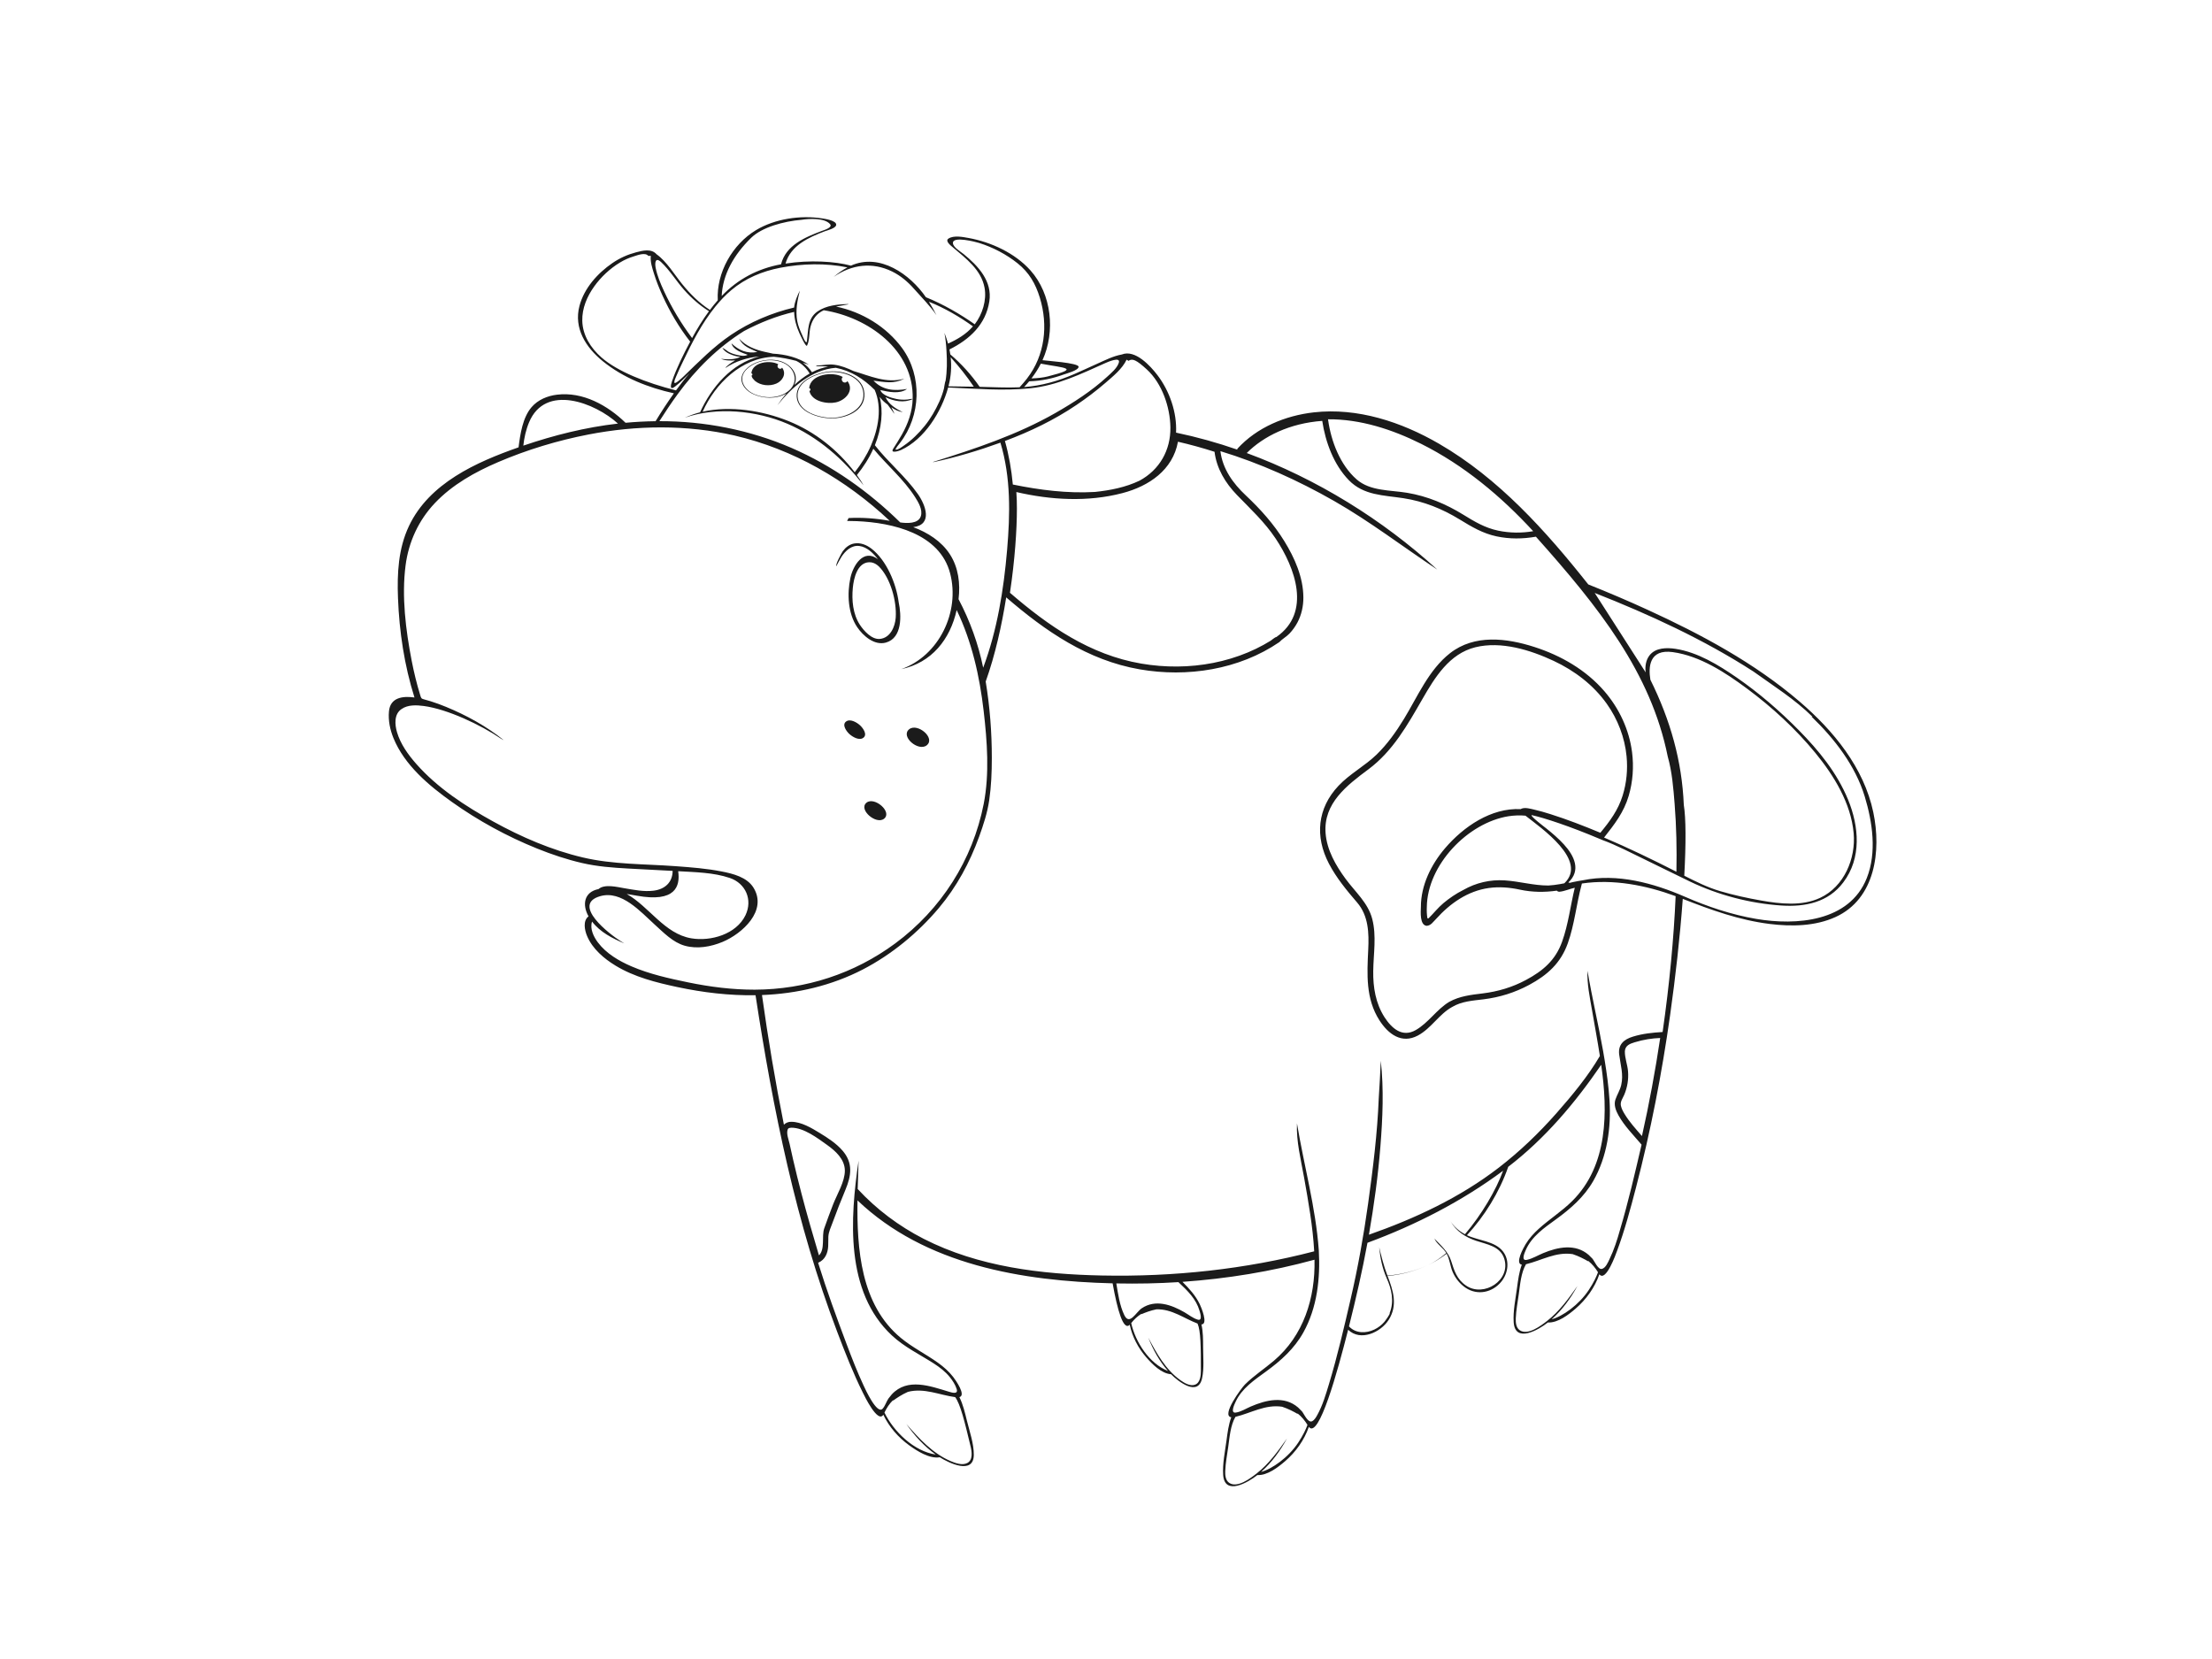 <?xml version="1.0" encoding="utf-8"?>
<!-- Generator: Adobe Illustrator 17.0.0, SVG Export Plug-In . SVG Version: 6.00 Build 0)  -->
<!DOCTYPE svg PUBLIC "-//W3C//DTD SVG 1.1//EN" "http://www.w3.org/Graphics/SVG/1.1/DTD/svg11.dtd">
<svg version="1.1" id="Layer_1" xmlns="http://www.w3.org/2000/svg" xmlns:xlink="http://www.w3.org/1999/xlink" x="0px" y="0px"
	 width="800px" height="600px" viewBox="0 0 800 600" enable-background="new 0 0 800 600" xml:space="preserve">
<g>
	<path fill="#1B1B1B" d="M574.42,211.363c-15.309-19.345-32.464-38.429-54.03-50.908c-13.578-7.859-29.389-13.1-45.232-11.319
		c-10.307,1.16-20.618,5.429-27.688,13.206c0,0,0.015,0.114,0.036,0.278c-7.233-2.509-14.647-4.58-22.168-6.15
		c0.349-7.312-2.318-14.989-6.727-20.791c-2.539-3.341-8.096-9.411-12.899-7.469c-3.108,0.54-6.185,2.139-9.05,3.413
		c-2.725,1.211-5.417,2.494-8.157,3.672c-5.808,2.502-11.81,4.224-18.139,4.691c0.647-0.683,1.266-1.374,1.846-2.078
		c4.382-0.127,8.489-0.998,12.598-2.499c0.838-0.306,5.256-1.44,5.288-2.756c0.036-1.436-11.912-2.189-13.068-2.382
		c4.718-10.315,3.345-23.884-4.361-32.491c-5.582-6.237-14.2-10.228-22.35-11.705c-2.063-0.373-5.403-1.051-7.312,0.228
		c-1.337,0.894,1.012,2.639,1.632,3.167c4.696,4.015,10.221,8.075,11.431,14.555c0.848,4.539-0.772,9.652-3.543,13.26
		c-5.201-3.67-11.406-7.255-17.663-9.791c-5.723-8.304-16.694-16.104-27.116-11.419c-5.768-1.581-14.954-2.104-23.65-0.749
		c1.815-6.528,8.398-9.477,14.19-11.681c0.891-0.338,3.977-1.049,4.127-2.288c0.196-1.613-4.142-2.225-5.067-2.37
		c-7.841-1.224-17.069,0.111-23.91,4.231c-8.547,5.146-14.38,15.387-13.846,25.388c-0.977,1.114-1.929,2.27-2.841,3.487
		c-3.909-2.526-7.143-5.785-10.061-9.383c-2.85-3.511-5.538-8.107-9.248-10.763c-1.854-2.13-5.04-1.326-7.404-0.698
		c-3.099,0.825-5.898,2.074-8.547,3.888c-5.363,3.672-10.222,9.081-11.915,15.484c-2.146,8.123,2.321,15.058,8.45,20.031
		c7.387,5.997,16.477,9.559,25.695,11.595c-2.345,3.283-4.576,6.724-6.617,10.082c-3.734,0.047-7.365,0.246-10.862,0.574
		c-6.511-6.313-15.45-11.316-24.824-10.159c-3.439,0.423-6.841,1.82-9.146,4.486c-3.263,3.774-4.115,9.786-4.727,14.553
		c-15.301,5.358-32.304,12.955-39.639,28.457c-3.868,8.173-4.307,17.148-3.967,26.04c0.462,12.139,2.299,24.372,5.963,35.971
		c-4.248-0.597-8.758-0.005-9.224,5.005c-0.306,3.31,0.38,6.635,1.63,9.695c3.988,9.767,12.798,17.159,21.169,23.111
		c9.531,6.777,19.932,12.453,30.778,16.827c5.291,2.134,10.724,3.954,16.288,5.238c5.491,1.267,10.978,1.675,16.591,1.985
		c5.379,0.297,10.76,0.552,16.139,0.854c-0.044,4.203-2.843,6.657-6.903,7.16c-3.564,0.443-7.086-0.313-10.585-0.894
		c-2.495-0.415-7.137-1.628-9.315,0.31c-5.236,1.038-5.998,5.643-3.614,9.871c-2.131,1.615-1.397,5.028-0.529,7.1
		c1.942,4.641,6.095,8.167,10.296,10.719c6.799,4.131,14.639,6.1,22.349,7.747c9.284,1.982,18.78,3.109,28.283,2.958
		c6.292,41.24,14.676,82.678,29.543,121.755c2.827,7.43,5.73,14.884,9.276,22.007c0.51,1.026,5.384,11.214,7.392,7.949
		c2.06,4.384,5.453,8.252,9.366,11.074c2.851,2.058,7.311,4.931,11.053,4.318c3.251,2.076,12.214,6.401,12.305-0.817
		c0.05-4.068-1.53-8.506-2.495-12.438c-0.702-2.859-1.395-5.85-2.718-8.499c2.549-0.655-1.373-6.166-2.244-7.294
		c-1.541-1.994-3.448-3.663-5.491-5.127c-4.376-3.137-9.234-5.525-13.402-8.963c-14.563-12.015-15.961-32.248-15.716-49.77
		c24.531,23.373,59.645,29.185,92.274,30.001c1.725,9.617,3.876,17.32,6.191,14.983c0.89,4.311,3.086,8.45,5.962,11.759
		c2.11,2.428,5.499,5.912,8.967,6.124c2.624,2.68,9.755,8.194,11.227,1.499c0.78-3.551,0.393-7.629,0.377-11.254
		c-0.012-2.725,0.015-5.569-0.609-8.24c2.561-0.067-0.117-6.311-0.609-7.335c-1.493-3.107-3.833-5.666-6.251-8.079
		c16.124-1.122,32.166-3.729,47.758-8.001c0.306,13.866-3.951,27.439-14.706,36.557c-3.437,2.917-7.261,5.398-10.465,8.586
		c-1.23,1.223-8.718,11.284-4.933,11.841c-0.985,2.663-1.347,5.576-1.722,8.373c-0.54,4.016-1.482,8.424-1.21,12.476
		c0.517,7.688,9.084,2.679,12.375,0.05c3.593,0.207,7.497-2.833,10.037-5.02c3.804-3.278,6.939-7.632,8.571-12.405
		c3.576,4.625,10.362-19.918,14.213-35.129c4.465,4.33,11.772,0.961,14.662-3.567c3.343-5.239,1.654-10.604-0.405-15.888
		c5.118-0.438,10.107-1.85,14.764-3.996c-4.668,2.15-9.691,3.479-14.818,3.856c-1.291-3.36-2.348-7.522-2.973-10.249
		c0.352,3.807,1.138,7.643,2.696,11.147c1.805,4.061,2.796,8.351,1.094,12.659c0.334,0.258-1.739,2.988-1.957,3.239
		c-0.985,1.135-2.23,2.076-3.588,2.725c-3.02,1.443-6.766,1.445-9.167-1.149c2.514-10.014,4.821-20.072,6.683-30.229
		c17.392-6.418,34.162-14.992,49.06-26.068c-2.569,7.06-7.759,15.878-13.795,22.972c-2.11-1.11-3.902-2.651-5.205-4.658
		c2.066,3.605,5.331,5.708,9.195,7.017c3.896,1.319,8.726,1.925,10.194,6.424c2.557,7.834-7.354,14.17-13.792,9.79
		c-3.323-2.25-4.261-5.366-5.411-8.961c-1.074-3.363-3.694-5.566-6.053-8.029c0.969,2.084,3.145,3.251,4.307,5.223
		c-1.981,1.66-4.114,3.206-6.471,4.291c2.353-1.083,4.545-2.499,6.61-4.052c1.16,2.102,1.254,4.527,2.215,6.7
		c0.996,2.253,2.616,4.273,4.675,5.643c4.32,2.872,9.729,1.688,12.933-2.298c2.444-3.041,3.042-7.593,0.588-10.815
		c-2.911-3.821-8.961-3.953-13.072-5.919c6.287-6.782,11.775-15.586,14.932-24.736c13.328-10.229,24.174-23.083,33.629-36.9
		c2.415,16.961,2.529,36.404-10.53,49.321c-3.723,3.683-8.17,6.484-12.048,9.986c-1.819,1.642-3.478,3.471-4.754,5.571
		c-0.742,1.223-3.973,7.027-1.388,7.412c-0.985,2.66-1.347,5.574-1.724,8.371c-0.538,4.016-1.482,8.424-1.209,12.476
		c0.518,7.685,9.079,2.682,12.371,0.054c3.592,0.212,7.502-2.833,10.038-5.02c3.804-3.278,6.942-7.638,8.575-12.411
		c2.329,3.029,5.987-7.34,6.386-8.414c2.782-7.494,4.862-15.257,6.872-22.987c5.33-20.499,9.356-41.255,12.315-62.228
		c1.972-13.991,3.553-28.047,4.592-42.137c10.209,4.005,20.489,7.718,31.438,9.069c7.91,0.976,16.437,0.854,23.815-2.507
		c14.392-6.556,16.588-23.946,13.653-37.881c-3.408-16.175-14.38-29.504-26.648-40.03c-16.313-13.997-35.634-24.344-55.085-33.249
		C588.734,217.263,581.606,214.238,574.42,211.363z M605,235.849c9.85,1.374,19.027,7.4,26.841,13.197
		c9.054,6.718,17.563,14.54,24.721,23.269c6.728,8.199,12.862,18.195,13.834,28.99c0.828,9.181-3.419,19.336-12.105,23.408
		c-6.596,3.094-14.461,2.188-21.395,0.968c-4.953-0.871-9.939-1.96-14.764-3.38c-4.544-1.34-8.781-3.449-12.991-5.585
		c0.64-11.696,0.608-20.826-0.173-25.62c-0.663-15.807-4.816-30.593-12.081-45.252C596.124,241.29,596.402,234.649,605,235.849z
		 M480.345,151.959c-0.016-0.106-0.031-0.212-0.046-0.316c11.696-0.102,23.29,3.693,33.656,8.865
		c15.429,7.698,28.924,18.964,40.545,31.608c-4.169,0.729-8.496,0.665-12.638-0.195c-4.781-0.992-8.578-3.274-12.674-5.795
		c-6.279-3.863-12.927-6.658-20.211-7.888c-6.143-1.037-13.434-0.549-18.363-4.882C484.675,168.135,481.421,159.621,480.345,151.959
		z M367.776,183.937c0-1.996-0.047-3.991-0.197-5.982c12.54,2.901,25.864,3.671,38.407,0.372
		c9.523-2.505,18.171-8.318,20.041-18.571c4.451,1.025,8.861,2.236,13.226,3.639c0.748,6.057,3.9,11.268,8.092,15.605
		c4.957,5.128,9.979,9.743,13.982,15.733c7.076,10.589,13.092,26.781,0.268,35.665c-0.447,0-1.631,1.071-2.035,1.319
		c-0.85,0.526-1.714,1.029-2.589,1.511c-1.84,1.015-3.737,1.926-5.675,2.738c-4.021,1.684-8.218,2.938-12.493,3.781
		c-8.574,1.69-17.451,1.723-26.059,0.25c-18.536-3.172-33.519-13.571-47.48-25.609C367.036,202.586,367.776,191.582,367.776,183.937
		z M414.757,133.608c5.535,5.072,8.422,13.615,8.532,20.963c0.122,8.232-3.918,15.352-11.171,19.273
		c-5.036,2.407-10.617,3.506-16.139,4.078c-9.917,0.581-19.975-0.693-29.676-2.688c-0.491-5.304-1.402-10.617-2.86-15.743
		c9.097-3.396,17.785-7.569,25.845-13.011c3.619-2.444,7.119-5.076,10.422-7.935c2.732-2.364,6.17-5.119,7.746-8.473
		c0.208,0.117,0.446,0.279,0.679,0.435C409.553,129.536,410.99,130.157,414.757,133.608z M399.825,131.279
		c0.695-0.311,5.572-2.454,4.807-0.082c-0.638,1.977-2.718,3.686-4.182,5.032c-5.61,5.153-12.154,9.367-18.748,13.136
		c-13.792,7.883-29.12,12.983-44.23,17.698c0.046,0.051,0.074,0.084,0.074,0.084c8.23-1.75,16.363-4.189,24.271-7.055
		c3.81,12.628,3.527,25.799,2.415,38.804c-1.232,14.39-3.574,29.012-8.651,42.591c-1.774-8.673-4.782-16.951-8.907-24.782
		c0.675-5.597-0.02-11.433-3.135-16.242c-3.076-4.749-8.033-7.866-13.252-9.812c7.167-0.893,4.453-8.036,1.667-11.983
		c-4.504-6.382-10.734-11.466-15.541-17.641c2.495-6.174,3.065-12.419,1.734-17.481c0.872,1.228,1.872,2.054,2.851,2.761
		c1.496,1.925,2.382,3.29,2.382,3.29s0.02-0.071,0.031-0.105c-0.311-0.752-0.667-1.482-1.047-2.201
		c1.243,0.911,2.605,1.545,4.142,1.769c-2.568-1.238-4.997-2.773-6.264-5.425c2.968,1.468,6.711,2.199,9.84,0.697
		c-0.138,4.554-1.652,8.83-3.86,12.774c-0.989,1.768-2.095,3.466-3.178,5.174c-1.216,1.915,2.119,0.796,2.773,0.497
		c8.565-3.919,14.677-13.841,17.093-22.626c9.872,0.396,19.94,1.299,29.793,0.267C382.439,139.4,391.003,135.227,399.825,131.279z
		 M314.966,161.215c-1.504,3.463-3.51,6.618-5.836,9.585c-6.221-8.145-14.386-14.647-23.915-18.489
		c-9.428-3.801-21.051-5.677-31.088-3.415c4.542-10.179,14.076-19.513,25.785-19.867c2.718,0.264,5.411,0.793,8.05,1.484
		c2.045,1.013,3.699,2.615,4.86,4.576c-2.014,1.145-3.855,2.566-5.539,4.154c1.923-4.189-1.702-7.857-5.57-8.795
		c-4.012-0.97-9.187,0.141-12.061,3.244c-3.097,3.323-0.924,7.099,2.62,8.781c3.686,1.749,8.57,1.943,12.142-0.196
		c-1.106,1.292-2.196,2.726-3.268,4.303c5.172-6.503,12.469-12.902,21.136-13.56c5.547,1.102,10.1,4.043,14.062,7.998
		C319.102,147.415,317.644,155.043,314.966,161.215z M285.207,141.369c-3.429,2.858-8.817,2.851-12.72,1.027
		c-3.669-1.717-5.747-5.797-2.287-8.986c3.381-3.119,8.999-4.055,13.191-2.138C287.577,133.187,289.016,138.198,285.207,141.369z
		 M343.12,139.338c0.838-3.305,1.067-6.738,0.71-10.127c3.025,3.351,5.839,6.896,8.354,10.644c-3.051-0.058-6.102-0.092-9.152-0.132
		C343.063,139.598,343.087,139.465,343.12,139.338z M378.94,136.142c-1.611,0.412-3.631,0.644-5.899,0.714
		c1.326-1.73,2.462-3.511,3.393-5.337C385.124,133.164,390.949,133.075,378.94,136.142z M357.807,109
		c1.133-7.334-4.047-12.821-9.28-17.101c-1.047-0.858-3.704-2.366-3.88-3.891c-0.329-2.843,8.559-0.421,9.403-0.154
		c0.036,0.007,0.074,0.02,0.11,0.032c4.957,1.556,9.805,4.099,13.865,7.342c4.167,3.329,6.496,7.374,8.043,12.427
		c3.052,9.966,1.875,20.834-4.616,29.217c-0.027,0.038-0.05,0.075-0.078,0.113c-0.855,1.048-1.705,2.092-2.631,3.082
		c-4.801,0.22-9.626-0.074-14.43-0.17c-3.012-4.348-6.582-8.284-10.607-11.715c-0.085-0.593-0.195-1.196-0.318-1.801
		C350.672,122.754,356.519,117.369,357.807,109z M271.716,85.963c3.887-3.774,11.675-5.93,18.175-6.467
		c2.585-0.417,8.428-0.762,10.344,1.605c0.983,1.215-2.357,2.168-2.992,2.409c-6.052,2.302-12.994,5.126-14.77,12.073
		c-8.378,1.564-15.569,5.296-21.467,11.476C261.368,99.406,265.278,92.217,271.716,85.963z M258.738,110.858
		c1.733-2.127,3.634-4.146,5.734-5.919c5.123-4.312,11.215-6.848,17.756-8.107c7.862-1.52,16.381-1.731,24.249-0.126
		c-1.737,0.935-3.41,2.115-4.965,3.433c6.527-4.487,13.967-5.475,21.173-1.929c3.029,1.49,5.637,3.698,7.859,6.221
		c2.749,3.125,5.784,6.102,8.137,9.546c-0.84-1.662-1.742-3.287-2.723-4.844c5.577,2.204,11.186,5.483,15.925,8.897
		c-2.487,2.878-5.708,4.747-9.005,6.235c-0.366-1.319-0.803-2.609-1.315-3.881c0.436,2.184,0.634,4.429,0.753,6.649
		c0.23,3.585,0.231,7.237-0.354,10.789c-0.176,0.067-0.498,2.413-0.585,2.762c-0.394,1.57-0.958,3.123-1.623,4.597
		c-1.427,3.162-3.146,6.154-5.329,8.861c-2.186,2.711-4.738,5.218-7.624,7.183c-0.694,0.472-1.934,1.466-2.828,1.401
		c-0.482-0.034,1.368-2.241,1.56-2.49c7.538-9.779,8.077-24.066,0.782-34.166c-5.671-7.786-14.545-13.164-23.935-15.097
		c1.497-0.299,3.007-0.52,4.503-0.808l-0.217-0.098c-3.699,0.09-7.946,0.503-11.056,2.714c-3.616,2.572-3.244,6.693-3.761,10.614
		c-0.227,1.721-1.576-1.765-1.746-2.149c-0.725-1.613-1.449-3.258-1.768-5.009c-0.683-3.76,0.019-7.397,0.937-11.042
		c-0.934,1.913-1.862,3.989-2.068,6.131c-8.013,1.863-16.02,5.273-22.84,9.887c-6.303,4.257-11.619,9.7-17.063,14.959
		c-0.205,0.198-3.267,3.166-3.394,2.313c-0.107-0.713,0.384-1.628,0.64-2.258c0.746-1.838,1.623-3.623,2.474-5.413
		C250.317,123.782,253.881,116.848,258.738,110.858z M239.135,94.824c3.099,2.915,5.417,6.762,8.234,9.958
		c2.652,3.008,5.635,5.636,9.037,7.771c-2.27,3.078-4.274,6.353-6.102,9.708c-3.959-5.264-7.413-11.025-10.173-17.008
		c-1.235-2.677-2.435-5.483-3.006-8.389C236.779,95.104,236.978,92.793,239.135,94.824z M217.506,129.259
		c-3.878-3.419-6.804-7.994-6.918-13.286c-0.097-4.468,1.725-8.753,4.285-12.336c2.468-3.457,5.679-6.467,9.31-8.673
		c1.586-0.965,3.244-1.71,5.021-2.244c1.294-0.391,4.169-1.57,5.274-0.162c0.344-0.029,0.645-0.032,0.901,0.001
		c-0.262,2.06,0.507,4.351,1.105,6.287c0.86,2.784,1.953,5.495,3.16,8.144c2.682,5.884,5.982,11.476,9.967,16.571
		c-2.444,4.624-4.886,9.444-6.59,14.399c-0.463,1.35-0.894,3.377,1.119,1.843c1.902-1.448,3.574-3.224,5.291-4.879
		c-1.741,2.015-3.376,4.118-4.947,6.265C233.705,138.486,223.226,134.301,217.506,129.259z M245.103,142.536
		c6.583-9.018,14.521-16.897,24.023-22.835c5.734-3.021,11.759-5.433,18.082-6.9c0.098,2.725,0.771,5.177,1.888,7.652
		c0.29,0.643,2.399,5.268,2.778,4.538c0.995-1.911,0.713-4.765,1.266-6.861c0.713-2.706,2.197-4.746,4.784-5.924
		c16.002,2.523,32.689,14.363,32.158,32.116c-0.298-0.195-1.562,0.145-1.891,0.172c-1.348,0.11-2.635,0.082-3.961-0.196
		c-1.783-0.372-5.152-1.271-5.836-3.224c2.925,0.648,7.008,1.558,9.656-0.407c-4.503,0.788-8.793,0.538-12.143-3
		c4.092,0.502,7.244,1.295,11.138-0.703c-6.48,1.801-12.253-0.961-18.331-2.762c-2.225-1.031-4.439-1.946-6.891-2.287
		c-2.201-0.306-4.145,0.219-6.299,0.285c-0.169,0.095-0.338,0.196-0.503,0.298c0,0,1.829-0.162,4.483,0.109
		c-1.931,0.348-3.887,1.004-5.845,2.019c-0.894-1.381-2.019-2.51-3.29-3.429c1.004,0.306,1.737,0.558,2.144,0.702
		c-3.737-2.618-8.477-3.763-12.978-3.998c-0.976-0.253-1.966-0.425-2.949-0.647c-3.388-0.753-7-2.137-9.296-4.841
		c1.434,2.949,3.903,3.598,6.637,4.888c-3.763,0.684-6.688-0.577-9.372-3.107c0.592,2.354,3.862,3.407,5.86,4.12
		c-1.215,0.698-3,0.258-4.269-0.056c-0.957-0.233-1.883-0.585-2.744-1.067c-0.476-0.267-1.585-1.307-2.147-1.291
		c-0.011,0,0.754,0.878,0.773,0.895c0.596,0.558,1.281,0.968,2.026,1.287c1.189,0.518,2.453,0.852,3.743,1.007
		c-2.262,1.012-4.628,0.988-7.041,0.682c1.653,0.726,3.388,0.634,5.15,0.588c-1.186,0.654-2.317,1.429-3.307,2.357
		c-0.154,0.234-0.243,0.376-0.243,0.376c3.564-2.396,7.975-3.832,12.244-4.157c-10.026,2.502-17.285,11.127-21.414,20.181
		c-1.898,0.493-3.745,1.166-5.495,1.948c11.662-4.021,25.855-2.585,37.07,2.186c10.884,4.631,20.443,12.897,27.545,22.281
		c-0.697-1.325-1.521-2.503-2.401-3.707c2.362-2.94,4.408-6.088,5.951-9.535c4.872,5.9,10.97,11.009,15.098,17.487
		c1.185,1.86,2.83,4.594,2.084,6.91c-0.918,2.854-5.15,2.578-7.449,2.261c-11.402-11.175-24.642-20.591-39.324-26.946
		c-15.046-6.511-31.408-9.716-47.788-9.679C240.534,149.073,242.769,145.735,245.103,142.536z M191.349,152.728
		c5.89-14.061,23.832-7.094,32.142,0.467c-11.695,1.332-23.096,4.185-34.222,7.977C189.583,158.331,190.208,155.443,191.349,152.728
		z M230.285,323.934c13.984,2.547,15.776-3.35,14.991-8.853c6.147,0.364,12.798,0.444,18.689,2.453
		c5.676,1.937,8.342,7.833,5.643,13.482c-3.319,6.875-12.555,9.526-19.599,8.336c-9.692-1.635-15.196-11.432-23.353-16.039
		C227.806,323.487,229.025,323.701,230.285,323.934z M272.953,357.929c-8.073,0.008-16.117-1-24.016-2.627
		c-6.92-1.427-14.058-3.005-20.565-5.809c-4.533-1.954-9.128-4.643-12.14-8.656c-1.533-2.04-2.958-4.929-2.107-7.533
		c2.969,3.854,7.31,6.049,11.703,7.902c-0.491-0.296-0.988-0.595-1.486-0.913c-3.815-2.389-17.829-13.14-7.293-16.173
		c7.782-2.24,14.661,5.679,19.756,10.281c3.202,2.894,6.564,6.425,10.836,7.624c4.516,1.271,9.468,0.396,13.721-1.388
		c7.018-2.941,16.348-11.26,11.124-19.636c-2.365-3.772-7.354-5.011-11.441-5.817c-5.492-1.085-11.113-1.506-16.689-1.918
		c-11.163-0.825-22.621-0.577-33.562-3.157c-11.328-2.668-22.2-7.363-32.366-12.973c-10.104-5.573-20.26-12.187-27.928-20.917
		c-2.917-3.319-5.659-7.132-6.92-11.423c-0.813-2.772-1.098-6.569,1.675-8.38c2.259-1.582,5.424-1.436,8.022-1.084
		c8.573,1.15,20.537,6.789,27.926,11.822c0.275,0.156,0.431,0.246,0.431,0.246c0.184,0.094,0.366,0.189,0.55,0.285
		c-6.236-5.033-13.512-9.01-20.906-12.054c-1.792-0.738-3.612-1.413-5.463-1.992c-0.764-0.239-1.531-0.46-2.307-0.66
		c-1.177-0.302-1.188-0.447-1.534-1.585c-1.262-4.086-2.268-8.249-3.087-12.446c-2.145-11.071-3.664-23.223-2.203-34.473
		c1.099-8.483,4.707-16.319,10.599-22.536c6.324-6.675,14.559-11.262,22.94-14.842c10.439-4.459,21.475-7.802,32.618-9.958
		c17.411-3.37,35.477-3.593,52.812,0.369c21.276,4.957,40.262,15.98,56.136,30.856c-4.871-0.883-9.934-1.278-14.881-1.005
		c0,0-0.211,0.385-0.54,1.043c1.128,0.001,2.282,0.024,3.531,0.076c12.94,0.565,29.943,4.432,33.723,18.857
		c3.659,13.96-4.021,29.853-17.674,34.67c11.011-2.318,17.689-10.773,20.044-21.379c5.512,11.5,8.303,23.893,9.763,36.509
		c1.266,10.94,2.149,22.692,0.019,33.587c-3.969,20.292-15.404,38.205-32.027,50.49
		C308.942,352.155,291.344,357.868,272.953,357.929z M305.554,423.369c0,4.025-2.797,8.484-4.247,12.203
		c-1.121,2.876-2.177,5.777-3.213,8.684c-1.003,2.807,0.395,7.588-1.91,9.765c-2.232-7.475-4.394-14.972-6.363-22.522
		c-1.046-4.016-2.042-8.045-2.976-12.089c-0.44-1.905-0.867-3.813-1.279-5.725c-0.318-1.476-1.196-3.577-0.722-5.091
		c0.204-0.526,0.366-0.675,1.388-0.741c4.471-0.02,9.44,3.762,12.893,6.229C302.216,416.289,305.522,419.266,305.554,423.369z
		 M351.029,523.119c0.444,1.86,0.913,4.884-1.172,5.986c-1.852,0.977-4.366,0.05-6.119-0.706
		c-6.483-2.797-11.368-8.167-15.933-13.371c2.94,4.19,6.433,8.049,10.618,11.025c-7.859-1.156-15.213-8.296-18.545-15.178
		c0.773-1.646,1.779-3.199,3.084-4.47c0.012,0.031,0.032,0.082,0.059,0.145c1.232-0.914,3.2-2.229,5.345-3.167
		c5.911-1.506,11.351,1.133,17.096,1.911C347.32,507.816,348.848,513.978,351.029,523.119z M434.313,495.75
		c-0.003,1.703-0.201,4.323-2.105,5.033c-1.801,0.674-3.914-0.639-5.318-1.637c-5.322-3.786-8.594-9.701-11.593-15.344
		c1.726,4.341,4.021,8.504,7.124,12.015c-6.757-2.621-11.809-10.496-13.3-17.307c1.042-1.313,2.272-2.494,3.71-3.364
		c0.004,0.03,0.012,0.075,0.021,0.137c1.279-0.558,3.295-1.335,5.361-1.742c5.589-0.184,9.932,3.252,14.894,5.143
		C434.262,481.273,434.322,487.054,434.313,495.75z M433.814,474.018c0.217,0.742,1.219,3.755-0.588,3.259
		c-1.738-0.476-3.343-1.805-4.885-2.694c-4.708-2.715-10.451-4.761-15.41-1.427c-2.119,1.42-4.436,6.429-6.34,2.413
		c-1.664-3.491-2.228-7.633-2.863-11.399c7.72,0.159,15.21-0.008,22.458-0.47C429.587,466.871,432.577,469.8,433.814,474.018z
		 M469.56,521.69c-3.585,5.445-9.593,9.649-13.461,10.642c3.837-3.393,6.889-7.602,9.35-12.077
		c-3.213,4.575-6.563,9.222-11.014,12.681c-2.172,1.688-7.014,5.409-9.932,3.316c-1.292-0.927-1.437-2.786-1.38-4.236
		c0.113-2.898,0.671-5.843,1.081-8.712c0.499-3.503,0.785-7.746,2.606-10.88c5.661-1.376,10.81-4.58,16.878-3.661
		c2.184,0.707,4.266,1.811,5.577,2.583c0.019-0.067,0.034-0.117,0.042-0.148c1.436,1.132,2.608,2.566,3.555,4.123
		C472.323,516.843,471.358,518.959,469.56,521.69z M574.636,466.496c-3.586,5.45-9.602,9.659-13.469,10.648
		c3.837-3.392,6.885-7.594,9.347-12.065c-3.209,4.57-6.557,9.21-11.002,12.666c-2.172,1.686-7.012,5.408-9.93,3.315
		c-1.293-0.927-1.438-2.785-1.381-4.235c0.114-2.899,0.672-5.844,1.08-8.715c0.498-3.5,0.783-7.748,2.608-10.88
		c5.664-1.377,10.803-4.565,16.874-3.661c2.184,0.707,4.266,1.811,5.578,2.581c0.019-0.067,0.032-0.117,0.04-0.148
		c1.437,1.133,2.609,2.565,3.558,4.123C577.399,461.646,576.435,463.764,574.636,466.496z M587.652,380.203
		c0.133-2.063,1.756-2.702,3.572-3.254l-0.314-1.026l0.318,1.026c3.154-0.972,6.414-1.452,9.207-1.546
		c-1.746,11.715-4.032,24.064-6.604,35.463c-2.21-2.549-4.538-5.084-6.288-7.982c-0.554-0.919-1.098-1.915-1.324-2.976
		c-0.319-1.495,0.672-2.68,1.223-3.997c1.12-2.679,1.588-5.549,1.357-8.442C588.607,385.056,587.6,382.618,587.652,380.203z
		 M601.307,373.239c-3.661,0.225-7.178,0.578-10.709,1.663c-3.295,0.992-5.46,2.86-4.997,6.502c0.478,3.75,1.616,7.187,0.738,10.995
		c-0.439,1.909-1.494,3.471-2.106,5.29c-0.646,1.919,0.178,4.021,1.111,5.694c2.164,3.88,5.402,7.111,8.249,10.481l0.106,0.122
		c-2.401,10.305-4.78,20.658-7.802,30.801c-0.995,3.592-2.186,7.269-3.806,10.633c-0.521,1.1-1.395,3.194-2.756,3.498
		c-1.394,0.336-2.69-2.874-3.424-3.716l-1.345-1.346c-4.8-4.165-11.154-2.86-16.516-0.62c-1.893,0.791-3.808,1.969-5.825,2.407
		c-2.247,0.485-0.803-2.636-0.397-3.57c2.141-4.922,6.695-8.02,10.889-11.066c5.322-3.865,10.202-8.115,13.513-13.893
		c5.003-8.731,6.506-19.262,5.878-29.178c-0.311-4.9-0.984-9.774-1.776-14.615c-0.178-1.093-0.358-2.152-0.545-3.215
		c-1.711-9.701-4.013-19.294-5.637-29.01c-0.22,4.734,0.83,9.586,1.629,14.227c0.952,5.527,1.986,11.04,2.845,16.581
		c-4.332,7.39-10.062,14.294-15.709,20.704c-6.317,7.166-13.257,13.825-20.824,19.662c-14.048,10.837-30.322,18.431-47.001,24.279
		c1.841-10.573,3.304-21.211,4.155-31.911c0.816-10.266,1.276-20.738,0.14-30.998c-0.191,4.515-0.442,9.03-0.738,13.54
		c-0.495,12.727-2.103,25.543-3.852,38.151c-1.608,11.535-3.656,23.004-6.284,34.351c-2.401,10.367-4.81,20.789-7.895,30.978
		c-1.13,3.73-2.274,7.626-4.173,11.054c-0.447,0.807-1.001,1.808-1.847,2.264c-1.549,0.838-2.976-2.678-3.742-3.562l-1.38-1.382
		c-5.01-4.335-11.619-2.714-17.125-0.341c-1.71,0.737-3.61,1.974-5.494,2.191c-2.008,0.23-0.297-3.208,0.024-3.904
		c2.238-4.873,6.845-7.928,11.038-10.982c5.353-3.898,10.205-8.24,13.464-14.1c5.037-9.059,6.161-19.587,5.585-29.766
		c-1.141-15.515-5.345-30.555-7.892-45.85c-0.305,6.452,1.431,13.167,2.55,19.475c1.573,8.872,3.186,17.793,3.679,26.805
		c-24.989,6.507-50.904,9.264-76.705,8.743c-22.001-0.444-44.713-3.131-64.558-13.282c-8.924-4.565-17.023-10.636-23.836-17.992
		c0.091-3.558,0.219-7.021,0.319-10.262c-3.053,20.872-4.938,47.358,12.038,63.208c4.487,4.189,9.954,6.802,15.073,10.081
		c2.183,1.399,4.274,2.99,5.907,5.024c1.004,1.251,1.974,2.732,2.458,4.266c0.637,2.018-1.643,1.337-2.772,0.998
		c-6.75-2.029-15.011-5.153-20.682,0.94l-1.197,1.49c-0.784,1.126-1.191,2.642-2.082,3.656c-2.039,2.464-6.401-7.208-6.943-8.367
		c-2.227-4.794-4.162-9.723-6.021-14.669c-3.694-9.806-7.31-19.678-10.409-29.691l0.104-0.046c2.424-1.082,3.385-3.401,3.538-5.915
		c0.071-1.156-0.004-2.313,0.056-3.468c0.094-1.777,0.942-3.478,1.543-5.133c1.446-3.98,3-7.909,4.631-11.818
		c2.138-5.121,2.832-9.685-1.028-14.164c-2.261-2.628-5.304-4.591-8.24-6.384c-2.985-1.824-6.655-4.04-10.267-4.063
		c-0.997-0.042-2.015,0.33-2.71,1.051c-3.115-15.545-5.739-31.19-7.93-46.892c12.656-0.483,25.229-3.415,36.504-9.262
		c10.416-5.404,19.925-13.251,27.478-22.226c6.436-7.648,11.187-16.457,14.572-25.839c1.537-4.259,2.957-8.582,3.617-13.072
		c0.742-5.032,0.948-10.147,0.952-15.229c0.012-9.28-0.703-18.595-2.215-27.751c3.392-9.489,5.794-20.2,7.418-30.444
		c14.194,12.229,29.432,22.745,48.248,26.024c17.197,2.997,35.945,0.13,50.519-9.829c1.064-1.161,2.612-1.961,3.719-3.145
		c1.122-1.197,2.093-2.538,2.859-3.99c1.463-2.773,2.142-5.895,2.13-9.022c-0.028-7.268-3.138-14.3-6.89-20.38
		c-3.839-6.221-8.634-11.552-13.936-16.544c-4.623-4.326-8.394-9.586-9.179-15.999c14.354,4.385,28.106,10.582,41.128,18.023
		c13.018,7.44,24.856,16.552,37.328,24.828c-19.854-18.153-43.696-32.87-68.934-42.168c6.077-6.067,15.488-10.762,27.307-11.629
		c1.164,7.671,4.137,15.809,9.63,21.458c5.376,5.528,12.544,5.406,19.689,6.503c7.401,1.134,14.066,3.825,20.446,7.731
		c4.3,2.633,8.303,5.02,13.305,6.08c4.706,0.999,9.483,0.946,14.205,0.114c22.816,25.56,41.564,49.145,47.688,79.532
		c1.564,5.511,2.031,11.426,2.483,17.11c0.65,8.162,0.812,16.351,0.65,24.534c-8.598-4.376-17.286-8.589-26.166-12.366
		c3.781-4.813,7.155-9.11,8.918-15.112c1.495-5.088,1.878-10.488,1.206-15.745c-1.043-8.17-4.651-15.868-10.025-22.083
		c-6.645-7.69-15.699-12.897-25.303-15.984c-10.044-3.227-21.666-4.672-30.519,2.26c-7.694,6.027-11.694,15.655-16.665,23.789
		c-2.829,4.629-5.988,9.095-9.897,12.88c-4.288,4.15-9.646,6.915-13.762,11.274c-7.656,8.11-8.606,18.339-3.447,28.182
		c2.698,5.145,6.419,9.652,10.189,14.037c4.12,4.78,4.307,11.057,4.012,17.057c-0.433,8.86-0.952,17.72,4.04,25.527
		c3.174,4.979,8.019,8.644,13.882,5.535c4.849-2.57,7.677-7.745,12.418-10.339c3.451-2.07,7.468-2.293,11.362-2.776
		c5.823-0.723,11.304-2.419,16.482-5.202c6.601-3.546,11.421-7.865,13.984-15.037c2.45-6.853,3.109-14.199,4.997-21.205l0.114-0.436
		c11.401-1.686,23.184,0.64,33.896,4.574C605.374,339.077,603.788,356.009,601.307,373.239z M496.278,332.313
		c-1.51-5.792-6.168-9.762-9.601-14.435c-3.566-4.855-6.787-10.415-7.26-16.548c-0.836-10.831,7.757-17.336,15.531-23.126
		c8.79-6.543,14.109-16.043,19.469-25.351c4.518-7.852,9.756-16.441,19.164-18.765c9.318-2.3,19.891,0.981,28.323,4.927
		c7.55,3.534,14.387,8.715,19.235,15.551c3.953,5.574,6.476,12.131,7.134,18.942c0.463,4.774,0.005,9.641-1.421,14.225
		c-1.643,5.271-4.6,9.263-8.064,13.448c-5.928-2.468-11.931-4.805-18.057-6.74c-1.942-0.612-3.902-1.189-5.888-1.639
		c-1.318-0.298-3.178-0.862-4.506-0.356c-0.105,0.027-0.225,0.091-0.345,0.184c-10.708-0.523-20.695,6.345-27.367,14.148
		c-5.004,5.852-8.754,13.398-8.738,21.239c-0.068,1.71-0.469,6.667,2.153,6.823c1.564-0.199,2.103-1.263,3.315-2.463
		c5.066-5.643,11.461-10.158,19.132-11.221c3.742-0.518,7.542-0.2,11.222,0.601c4.359,0.948,8.938,1,13.344,0.357
		c0.091,0.114,0.197,0.205,0.303,0.25c0.289,0.152,0.465,0.142,0.592,0.148c1.855-0.14,3.763-1.056,5.592-1.443
		c-1.568,6.486-2.33,13.237-4.596,19.537c-2.402,6.683-6.886,10.503-13.034,13.801c-4.943,2.654-10.147,4.197-15.699,4.876
		c-4.2,0.513-8.321,0.962-12.089,3.056c-4.541,2.739-7.471,7.544-12.084,10.193c-4.859,2.79-8.687-0.581-11.319-4.658
		c-3.209-5.017-4.147-10.797-4.071-16.663C496.729,344.95,497.898,338.469,496.278,332.313z M565.765,319.455l-1.628,0.307
		c-1.321,0.247-2.73,0.397-4.163,0.498c-5.37,0.005-10.428-1.506-15.736-1.857c-5.295-0.349-10.432,0.849-15.039,3.48
		c-2.558,1.285-4.943,2.898-7.141,4.731c-2.003,1.671-3.574,3.723-5.434,5.53c-0.148,0.023-0.281,0.005-0.393-0.074
		c-0.212-1.309-0.27-2.691-0.204-4.014c0.168-15.247,14.814-30.504,29.559-32.858c2.111-0.31,4.161-0.387,6.119-0.195
		C557.338,299.438,574.449,311.184,565.765,319.455z M609.364,324.317c-11.379-4.949-24.498-8.536-36.922-5.951
		c0.003-0.009-1.642,0.275-1.642,0.275c-1.327,0.231-2.476,0.488-3.444,0.735l0.287-0.278l-0.468,0.089
		c4.742-4.389,2.196-9.671-1.554-13.778c-1.965-2.153-4.19-4.058-6.468-5.868c-0.502-0.397-5.801-4.412-5.217-4.753
		c4.565,0.999,13.729,4.005,24.774,8.673l0.75,0.317c5.343,1.944,10.513,4.716,15.634,7.173c5.415,2.598,10.77,5.317,16.188,7.906
		c10.232,4.891,21.641,7.875,32.977,8.634c8.62,0.578,16.975-1.138,22.398-8.37c6.668-8.795,5.706-20.257,1.703-29.971
		c-3.966-9.63-10.562-17.737-17.819-25.082c-6.903-6.989-14.394-13.485-22.488-19.06c-6.563-4.522-14.043-9.111-22.059-10.344
		c-3.197-0.491-7.209-0.455-9.402,2.331c-1.342,1.703-1.702,4.072-1.407,6.18l-18.438-28.733
		c19.796,7.798,39.531,16.874,57.432,28.436c7.34,5.283,14.87,9.958,21.348,16.357c-0.125-0.012-0.237-0.04-0.36-0.058
		c8.304,7.969,15.882,17.768,19.255,28.93c2.801,9.264,4.408,20.214,0.716,29.489c-6.295,15.811-25.503,17.188-40.008,14.727
		C626.241,330.814,617.612,327.916,609.364,324.317z"/>
	<path fill="#1B1B1B" d="M282.855,132.957c-0.716,1.159-2.353-0.299-1.349-1.185c-2.807-1.65-9.402-0.906-9.773,3.248
		c0.203,0.023,0.377,0.176,0.385,0.388c0.019,0.219-0.133,0.385-0.33,0.429c0.071,0.348,0.216,0.686,0.408,0.984
		c0.294,0.321,0.57,0.627,0.833,0.924c2.048,1.711,5.308,2.029,7.719,0.992C283.027,137.756,284.539,135.182,282.855,132.957z"/>
	<path fill="#1B1B1B" d="M299.992,134.362c-4.605,0.435-12.25,3.296-11.863,9.103c0.354,5.537,7.749,7.707,12.253,7.844
		c5.267,0.16,12.662-2.597,12.235-9.025C312.214,136.193,305.131,133.876,299.992,134.362z M312.261,142.245
		c0.397,5.939-6.409,8.84-11.359,8.869c-4.518,0.024-12.096-2.057-12.45-7.665c-0.38-5.604,6.872-8.433,11.355-8.859
		C304.758,134.117,311.865,136.327,312.261,142.245z"/>
	<path fill="#1B1B1B" d="M305.612,138.355c-1.06,0.053-1.605-1.31-0.812-2.015c-3.507-2.059-11.69-1.115-12.148,4.036
		c0.574,0.07,0.651,0.886,0.07,1.017c0.861,3.821,6.391,4.815,9.583,4.129c3.428-0.736,6.785-4.258,4.174-7.708
		C306.295,138.116,305.99,138.335,305.612,138.355z"/>
	<path fill="#1B1B1B" d="M311.063,262.338c-1.129-1.042-3.608-2.551-5.118-1.353c-1.517,1.211,0.238,3.561,1.213,4.456
		c1.134,1.043,3.616,2.55,5.128,1.354C313.805,265.581,312.038,263.231,311.063,262.338z"/>
	<path fill="#1B1B1B" d="M335.158,269.554c3.301-2.624-3.324-8.197-6.334-5.817C325.537,266.362,332.161,271.935,335.158,269.554z"
		/>
	<path fill="#1B1B1B" d="M313.401,290.288c-3.095,2.47,3.476,8.093,6.331,5.817C322.834,293.633,316.264,288.019,313.401,290.288z"
		/>
	<path fill="#1B1B1B" d="M304.311,201.409c1.431-2.199,3.659-4.322,6.491-3.949c2.797,0.366,5.064,2.668,6.714,4.78
		c-5.252-3.968-9.009,2.3-9.966,6.82c-1.207,5.699-0.895,12.805,2.462,17.752c2.159,3.186,6.255,6.755,10.414,5.575
		c5.94-1.684,5.609-9.856,4.593-14.583c-0.862-6.667-4.378-15.191-9.876-19.404c-1.788-1.369-4.009-2.253-6.283-1.828
		c-1.67,0.313-3.041,1.39-4.026,2.737c-0.354,0.483-2.922,5.094-2.294,5.468C302.405,204.696,304.19,201.596,304.311,201.409z
		 M323.95,223.365c-0.228,3.298-1.97,7.409-5.8,7.714c-2.918,0.232-5.743-2.95-7.163-5.111c-2.542-3.871-2.989-8.926-2.546-13.438
		c0.33-3.349,1.589-8.994,5.841-9.188c0.262-0.011,0.517,0.004,0.766,0.04c0.788,0.115,1.51,0.459,2.146,0.923
		c0.268,0.203,0.467,0.369,0.662,0.552C322.109,209.108,324.353,217.482,323.95,223.365z"/>
</g>
</svg>
